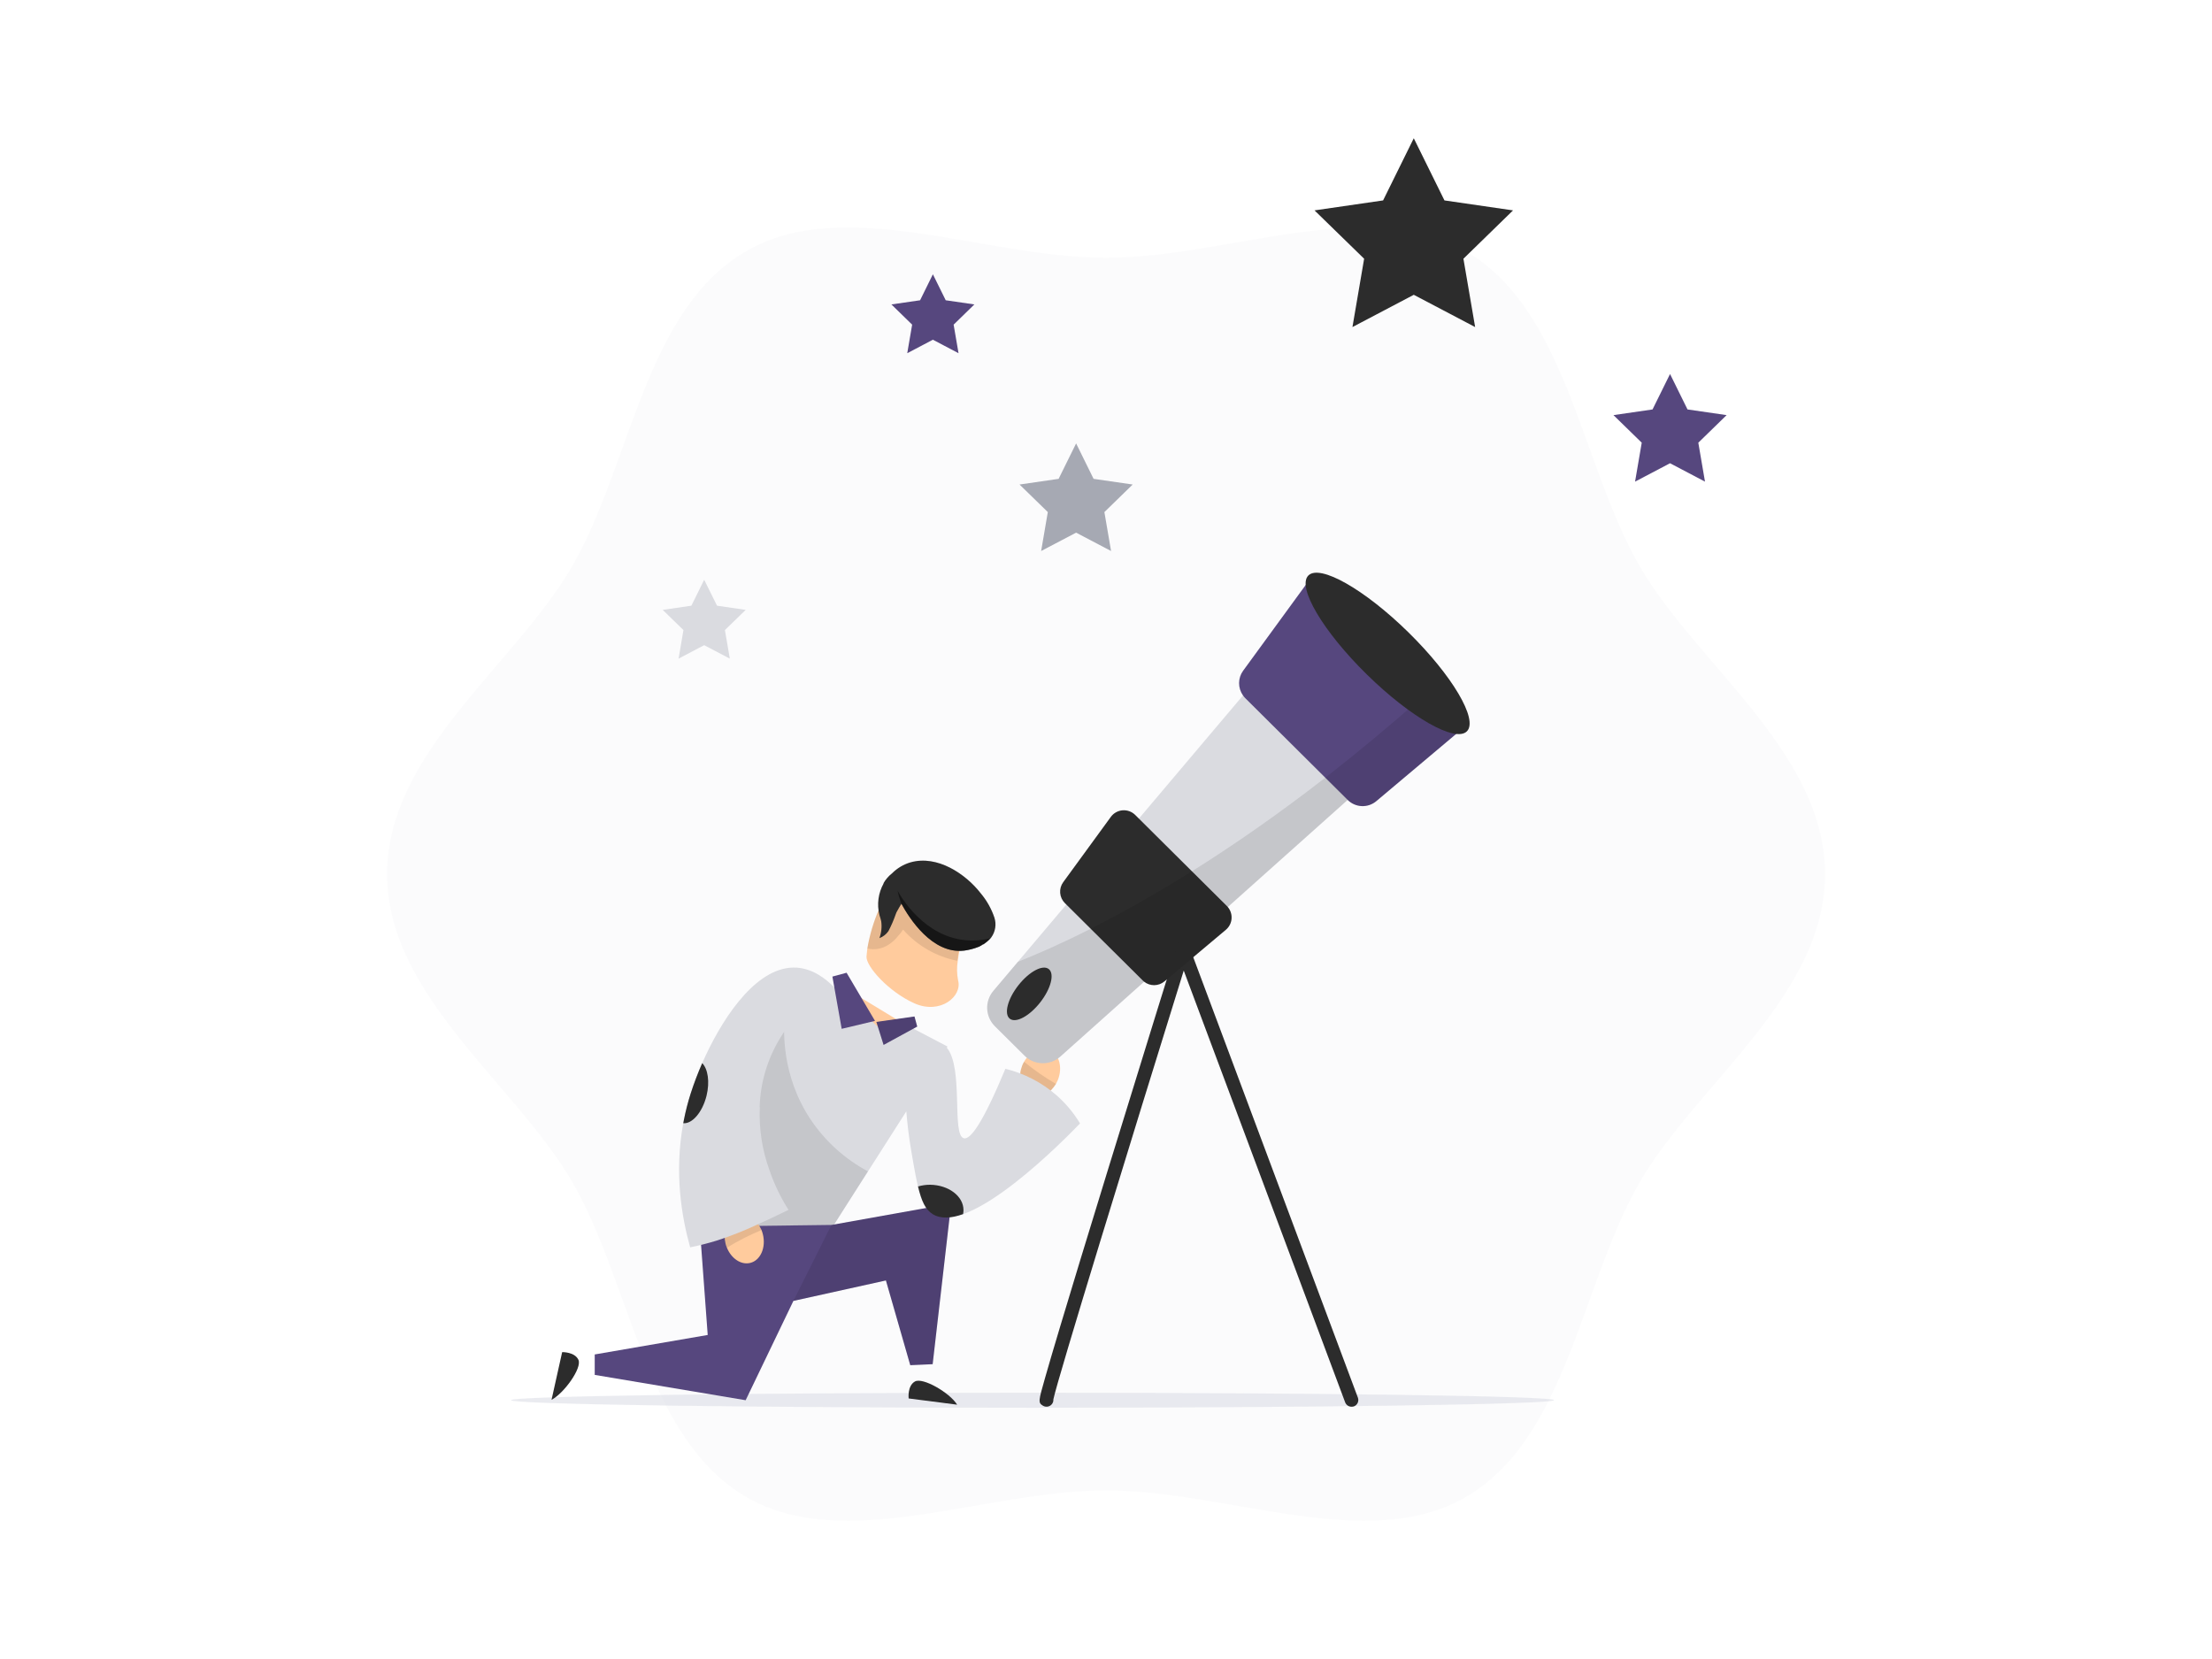 <svg xmlns="http://www.w3.org/2000/svg" width="800" height="600" fill="none" viewBox="0 0 800 600">
    <path d="M140 316.133C140 360.071 186.455 392.043 207.041 427.578C228.207 464.264 233.377 520.157 269.948 541.437C305.494 562.023 356.094 539.023 400.021 539.023C443.948 539.023 494.558 562.023 530.104 541.437C566.675 520.271 571.845 464.264 593.011 427.578C613.597 392.043 660.052 360.185 660.052 316.133C660.052 272.082 613.462 240.234 592.97 204.699C571.804 168.013 566.634 111.996 530.062 90.819C494.517 70.234 443.917 93.233 399.979 93.233C356.042 93.233 305.453 70.254 269.907 90.819C233.221 111.975 228.166 167.993 207 204.678C186.414 240.348 140 272.206 140 316.133Z" fill="#56477e" style="fill: #56477e; fill: #56477e;" opacity="0.02"/>
    <path d="M184.809 506.389C184.809 507.891 269.275 509.134 373.416 509.134C477.557 509.134 562.035 507.891 562.035 506.389C562.035 504.886 477.557 503.695 373.416 503.695C269.275 503.695 184.86 504.949 184.86 506.389" fill="#D6D8E2" opacity="0.5"/>
    <path d="M380.171 394.239C380.817 393.557 381.396 392.815 381.901 392.022C382.159 391.552 382.391 391.068 382.595 390.572C384.429 386.003 383.041 381.082 379.487 379.673C376.286 378.398 372.463 380.346 370.38 383.983C370.113 384.409 369.887 384.86 369.707 385.329L369.251 386.728C368.215 390.872 369.614 394.944 372.815 396.228C375.177 397.326 378.016 396.384 380.171 394.239Z" fill="#FFCB9D" style="fill: #FFCB9D; fill: #FFCB9D;"/>
    <path d="M380.171 394.239C380.817 393.557 381.396 392.815 381.901 392.022C377.853 389.664 374.001 386.986 370.38 384.014C370.113 384.44 369.887 384.891 369.707 385.36L369.251 386.759C368.215 390.903 369.614 394.975 372.815 396.259C375.177 397.327 378.016 396.384 380.171 394.239Z" fill="black" opacity="0.1"/>
    <path d="M382.161 396.166C376.836 391.524 370.478 388.224 363.616 386.542C355.401 406.278 350.956 412.256 348.584 411.665C344.087 410.546 348.584 386.189 342.419 378.906C342.502 378.761 342.596 378.626 342.678 378.492L288.235 349.98C283.49 361.76 278.828 373.581 274.073 385.36L268.261 399.865C266.5 403.947 264.773 408.188 263.081 412.587C259.205 422.767 255.862 433.141 253.062 443.668L299.165 446.838C304.128 439.109 308.946 431.422 313.898 423.693L327.78 401.937C328.133 406.35 328.692 411.106 329.552 416.161C331.883 429.764 333.043 436.571 337.301 439.171C350.656 447.325 385.373 411.738 390.605 406.299C388.324 402.51 385.476 399.093 382.161 396.166Z" fill="#DADBE0"/>
    <path d="M313.906 423.641C308.953 431.37 304.043 439.006 299.173 446.786L253.07 443.616C254.932 435.221 257.415 426.975 260.499 418.948C261.535 416.172 262.457 414.089 263.089 412.556C269.698 396.518 276.671 381.382 283.809 367.116C283.333 372.41 282.524 388.966 293.227 404.972C298.494 412.789 305.593 419.198 313.906 423.641Z" fill="black" opacity="0.1"/>
    <path d="M323.761 317.138C322.57 319.335 320.912 322.619 318.861 326.753C318.457 327.602 318.042 328.462 317.939 328.763C315.95 333.336 314.52 338.133 313.681 343.049L313.38 345.94C313.142 349.41 321.306 358.662 330.682 362.858C340.058 367.054 348.159 360.351 346.491 354.477C346.055 352.211 346.016 349.887 346.377 347.608C346.761 344.562 347.371 341.55 348.201 338.594C348.646 336.864 348.957 335.797 348.957 335.797L345.538 325.82L328.962 316.133C327.48 319.024 325.626 320.568 324.621 320.184C323.616 319.801 323.647 317.594 323.74 317.138" fill="#FFCB9D" style="fill: #FFCB9D; fill: #FFCB9D;"/>
    <path d="M323.76 317.138C322.569 319.335 320.911 322.619 318.86 326.753C318.456 327.602 318.041 328.462 317.938 328.763C315.949 333.336 314.52 338.133 313.68 343.049C315.011 343.351 316.391 343.376 317.733 343.123C319.075 342.87 320.35 342.344 321.481 341.578C322.742 340.758 323.855 339.732 324.775 338.543C325.463 337.821 326.077 337.033 326.609 336.191C331.723 342.013 338.618 345.983 346.221 347.483C346.6 344.437 347.21 341.424 348.045 338.47C348.49 336.73 348.801 335.673 348.801 335.673L345.382 325.696L328.806 316.009C327.334 318.9 325.47 320.443 324.475 320.06C323.48 319.677 323.657 317.594 323.75 317.138" fill="black" opacity="0.1"/>
    <path d="M319.582 319.49C317.628 322.974 317.083 327.075 318.059 330.949C318.287 331.653 318.515 332.358 318.691 333.135C318.999 335.207 318.778 337.324 318.049 339.288C319.363 338.797 320.497 337.92 321.302 336.771C322.324 334.825 323.2 332.806 323.923 330.731C323.982 330.64 324.021 330.538 324.037 330.431C324.135 330.128 324.27 329.839 324.441 329.571C324.918 328.638 325.477 327.768 325.954 326.97L326.016 326.887C328.751 331.902 337.039 345.163 348.663 343.806C350.464 343.57 352.229 343.11 353.916 342.438C354.068 342.407 354.21 342.339 354.331 342.241C354.739 342.045 355.128 341.809 355.491 341.537H355.636C356.612 340.907 357.503 340.155 358.288 339.299L358.547 338.978C359.267 337.963 359.742 336.794 359.934 335.565C360.127 334.335 360.031 333.078 359.656 331.891C358.566 328.66 356.879 325.663 354.683 323.054C349.295 316.102 338.997 309.088 329.238 311.896C326.734 312.638 324.457 313.999 322.618 315.854C321.355 316.839 320.298 318.064 319.51 319.459" fill="#2c2c2c"/>
    <path d="M326.048 326.887C328.783 331.902 337.072 345.163 348.696 343.806C350.497 343.57 352.261 343.11 353.948 342.438C354.1 342.407 354.242 342.339 354.363 342.241C354.761 342.043 355.139 341.807 355.492 341.537H355.637C356.613 340.907 357.504 340.155 358.289 339.299C355.334 340.055 352.273 340.307 349.234 340.045C334.274 338.657 325.965 324.598 324.733 322.329L324.629 322.122C324.956 323.736 325.421 325.32 326.017 326.856" fill="black" opacity="0.5"/>
    <path d="M344.002 435.266C341.771 454.605 339.54 473.975 337.309 493.376L329.208 493.739C326.272 483.51 323.337 473.295 320.402 463.093C309.254 465.559 298.103 468.025 286.948 470.49C281.188 482.453 275.431 494.426 269.678 506.409L215.09 497.251V489.854L255.951 482.809C254.984 469.755 254.02 456.691 253.06 443.616L300.717 443.015L344.002 435.266Z" fill="#56477e" style="fill: #56477e; fill: #56477e;"/>
    <path d="M344.003 435.266C341.772 454.605 339.541 473.975 337.31 493.376L329.209 493.739C326.273 483.51 323.338 473.295 320.402 463.093C309.255 465.559 298.104 468.025 286.949 470.49L300.677 443.067L344.003 435.266Z" fill="black" opacity="0.1"/>
    <path d="M199.469 506.264L203.312 489.014C203.312 489.014 207.881 488.89 209.207 491.822C210.533 494.754 204.027 503.871 199.469 506.264Z" fill="#2c2c2c"/>
    <path d="M346.167 508.025L328.627 505.767C328.627 505.767 328.089 501.229 330.896 499.634C333.704 498.038 343.463 503.664 346.167 508.025Z" fill="#2c2c2c"/>
    <path d="M310.352 360.247C311.582 364.665 314.148 368.594 317.697 371.498L318.111 371.82L326.824 370.224L310.352 360.247Z" fill="#FFCB9D" style="fill: #FFCB9D; fill: #FFCB9D;"/>
    <path d="M316.953 369.592L330.732 367.624L331.727 371.271L319.564 377.911L316.953 369.592Z" fill="#56477e" style="fill: #56477e; fill: #56477e;"/>
    <path d="M316.456 369.219L306.179 351.804L301.051 353.192L304.407 372.089L316.456 369.219Z" fill="#56477e" style="fill: #56477e; fill: #56477e;"/>
    <path d="M316.953 369.592L330.732 367.624L331.727 371.271L319.564 377.911L316.953 369.592Z" fill="black" opacity="0.1"/>
    <path d="M274.008 442.425C274.548 443.193 275.02 444.008 275.417 444.859C275.61 445.36 275.772 445.872 275.904 446.393C277.095 451.179 275.044 455.851 271.324 456.753C267.978 457.571 264.456 455.116 262.891 451.231C262.689 450.77 262.53 450.291 262.415 449.801L262.156 448.361C261.7 444.124 263.647 440.27 266.994 439.441C269.501 438.685 272.164 440.011 274.008 442.425Z" fill="#FFCB9D" style="fill: #FFCB9D; fill: #FFCB9D;"/>
    <path d="M274.008 442.425C274.548 443.193 275.02 444.008 275.417 444.859C271.077 446.647 266.888 448.781 262.891 451.241C262.689 450.78 262.53 450.301 262.415 449.811L262.156 448.371C261.7 444.134 263.647 440.28 266.994 439.451C269.501 438.685 272.164 440.011 274.008 442.425Z" fill="black" opacity="0.1"/>
    <path d="M274.798 400.393C274.44 408.183 275.637 415.967 278.32 423.289C280.029 428.301 282.332 433.09 285.179 437.555C280.941 439.627 277.326 441.347 274.653 442.528C269.673 444.9 264.544 446.946 259.299 448.651C255.932 449.687 252.689 450.495 249.612 451.117C246.566 440.301 243.779 424.232 247.115 406.226C247.178 405.843 247.25 405.449 247.333 405.066C247.966 401.83 248.786 398.634 249.788 395.493C250.989 391.759 252.383 388.09 253.963 384.501C254.316 383.703 254.678 382.895 255.051 382.087C262.386 366.329 274.508 349.027 288.204 349.97C293.902 350.374 298.471 353.782 301.672 357.046C293.757 361.249 287.095 367.472 282.363 375.084C277.632 382.696 275.001 391.424 274.736 400.383L274.798 400.393Z" fill="#DADBE0"/>
    <path d="M255.526 396.301C254.044 402.258 250.346 406.537 247.113 406.226C247.175 405.843 247.248 405.449 247.331 405.066C247.964 401.83 248.784 398.634 249.786 395.493C250.987 391.759 252.381 388.09 253.961 384.501C256.033 386.593 256.759 391.266 255.526 396.301Z" fill="#2c2c2c"/>
    <path d="M514.482 265.109L487.39 289.3C472.927 302.209 458.468 315.132 444.012 328.068L413.76 355.088L383.467 382.138C381.67 383.741 379.329 384.597 376.922 384.531C374.515 384.466 372.224 383.484 370.517 381.786L359.804 371.146C358.123 369.474 357.134 367.23 357.032 364.861C356.93 362.492 357.724 360.172 359.255 358.362L368.134 347.856L385.642 327.136C394.386 316.776 403.137 306.416 411.895 296.055L449.555 251.506L472.772 223.948C473.613 222.953 474.652 222.142 475.822 221.568C476.992 220.994 478.269 220.668 479.571 220.612C480.874 220.555 482.174 220.769 483.389 221.24C484.605 221.711 485.709 222.428 486.634 223.347L514.845 251.403L515.021 251.589C515.889 252.504 516.566 253.584 517.01 254.764C517.454 255.945 517.657 257.203 517.607 258.463C517.556 259.723 517.254 260.961 516.717 262.103C516.181 263.244 515.421 264.267 514.482 265.109Z" fill="#DADBE0"/>
    <path d="M526.965 265.161L497.77 289.736C496.302 290.973 494.425 291.615 492.507 291.537C490.589 291.458 488.771 290.664 487.409 289.311L479.308 281.261L450.392 252.522C450.072 252.206 449.784 251.859 449.532 251.486C448.609 250.181 448.118 248.619 448.129 247.021C448.14 245.422 448.653 243.868 449.595 242.576L472.273 211.495C472.923 210.603 473.758 209.863 474.721 209.324C475.684 208.785 476.752 208.46 477.853 208.373C478.953 208.285 480.059 208.437 481.095 208.816C482.131 209.196 483.073 209.795 483.856 210.573L520.344 246.834L527.452 253.889C528.202 254.639 528.787 255.537 529.172 256.526C529.557 257.515 529.731 258.572 529.686 259.632C529.64 260.692 529.374 261.731 528.906 262.683C528.438 263.634 527.777 264.478 526.965 265.161Z" fill="#56477e" style="fill: #56477e; fill: #56477e;"/>
    <path d="M443.337 336.274L421.145 354.922C420.116 355.792 418.816 356.276 417.468 356.293C416.121 356.31 414.809 355.859 413.758 355.015C413.603 354.891 413.448 354.746 413.292 354.601L394.426 335.859L385.599 327.084L385.123 326.618C384.137 325.636 383.535 324.334 383.425 322.948C383.314 321.561 383.704 320.18 384.522 319.055L401.751 295.434C402.245 294.756 402.88 294.192 403.612 293.782C404.344 293.373 405.156 293.126 405.992 293.059C406.828 292.992 407.669 293.107 408.457 293.395C409.245 293.683 409.961 294.138 410.557 294.729L411.852 296.014L431.039 315.077L443.689 327.644C443.803 327.758 443.907 327.872 444.01 327.996C444.514 328.581 444.897 329.261 445.137 329.996C445.376 330.731 445.467 331.505 445.404 332.276C445.342 333.046 445.127 333.796 444.772 334.482C444.417 335.169 443.929 335.777 443.337 336.274Z" fill="#2c2c2c"/>
    <path d="M488.798 508.761C488.295 508.761 487.804 508.607 487.391 508.32C486.978 508.033 486.663 507.627 486.487 507.155L428.118 351.027C409.024 412.432 382.429 498.909 380.968 506.099C380.997 506.467 380.942 506.838 380.808 507.182C380.673 507.526 380.462 507.836 380.191 508.088C379.787 508.458 379.273 508.686 378.727 508.738C378.182 508.79 377.634 508.664 377.166 508.378C375.415 507.28 375.56 506.772 377.933 498.432C379.145 494.153 380.979 487.906 383.393 479.856C387.444 466.315 393.183 447.48 400.435 423.911C412.785 383.744 425.424 343.101 425.548 342.728L427.693 335.859L491.098 505.467C491.326 506.078 491.303 506.755 491.033 507.349C490.763 507.944 490.268 508.407 489.658 508.637C489.38 508.727 489.089 508.769 488.798 508.761Z" fill="#2c2c2c"/>
    <path d="M526.966 265.161L497.771 289.736C496.304 290.973 494.426 291.615 492.508 291.537C490.591 291.458 488.772 290.664 487.411 289.311C472.934 302.213 458.468 315.132 444.012 328.068C444.51 328.653 444.887 329.33 445.123 330.06C445.359 330.791 445.448 331.561 445.385 332.326C445.323 333.092 445.11 333.837 444.759 334.52C444.407 335.202 443.925 335.809 443.339 336.305L421.147 354.953C420.117 355.823 418.818 356.307 417.47 356.324C416.123 356.341 414.811 355.89 413.76 355.046L383.467 382.138C381.67 383.741 379.329 384.597 376.922 384.531C374.515 384.466 372.224 383.484 370.517 381.786L359.804 371.146C358.123 369.474 357.134 367.23 357.032 364.861C356.93 362.492 357.724 360.172 359.255 358.362L368.134 347.856C374.474 345.349 383.394 341.506 394.469 335.901C404.881 330.638 417.189 323.821 431.082 315.118C445.587 306.022 461.78 294.874 479.33 281.251C490.705 272.403 502.609 262.505 515.042 251.558C516.803 250.004 518.571 248.422 520.346 246.813L527.453 253.868C528.206 254.619 528.795 255.518 529.182 256.509C529.568 257.499 529.744 258.56 529.699 259.622C529.653 260.685 529.386 261.726 528.916 262.679C528.445 263.633 527.781 264.478 526.966 265.161Z" fill="black" opacity="0.1"/>
    <path d="M376.194 362.544C380.086 357.586 381.474 352.18 379.296 350.47C377.117 348.76 372.196 351.394 368.304 356.352C364.413 361.311 363.024 366.717 365.203 368.427C367.382 370.137 372.303 367.503 376.194 362.544Z" fill="#2c2c2c"/>
    <path d="M511.312 50L522.408 72.482L547.21 76.087L529.266 93.575L533.504 118.284L511.312 106.619L489.131 118.284L493.358 93.575L475.414 76.087L500.216 72.482L511.312 50Z" fill="#2c2c2c"/>
    <path d="M603.993 135.265L610.312 148.08L624.454 150.132L614.218 160.108L616.632 174.188L603.993 167.537L591.343 174.188L593.757 160.108L583.531 150.132L597.663 148.08L603.993 135.265Z" fill="#56477e" style="fill: #56477e; fill: #56477e;"/>
    <path d="M389.192 160.367L395.512 173.183L409.653 175.234L399.417 185.201L401.831 199.28L389.192 192.64L376.542 199.28L378.956 185.201L368.73 175.234L382.862 173.183L389.192 160.367Z" fill="#A6A9B3"/>
    <path d="M254.677 209.672L259.319 219.058L269.689 220.571L262.178 227.875L263.95 238.204L254.677 233.334L245.415 238.204L247.177 227.875L239.676 220.571L250.046 219.058L254.677 209.672Z" fill="#DADBE0"/>
    <path d="M337.392 99.201L342.034 108.597L352.394 110.1L344.893 117.414L346.665 127.743L337.392 122.863L328.12 127.743L329.891 117.414L322.391 110.1L332.761 108.597L337.392 99.201Z" fill="#56477e" style="fill: #56477e; fill: #56477e;"/>
    <path d="M348.457 437.648C348.456 438.136 348.408 438.621 348.312 439.099C344.002 440.632 340.169 440.881 337.31 439.099C334.72 437.514 333.28 434.385 332.016 429.101C333.439 428.684 334.915 428.475 336.398 428.48C343.06 428.563 348.457 432.613 348.457 437.648Z" fill="#2c2c2c"/>
    <path d="M530.541 264.471C534.681 260.253 525.195 244.226 509.352 228.674C493.509 213.122 477.31 203.933 473.169 208.151C469.028 212.369 478.515 228.396 494.358 243.948C510.2 259.501 526.4 268.689 530.541 264.471Z" fill="#2c2c2c"/>
</svg>
